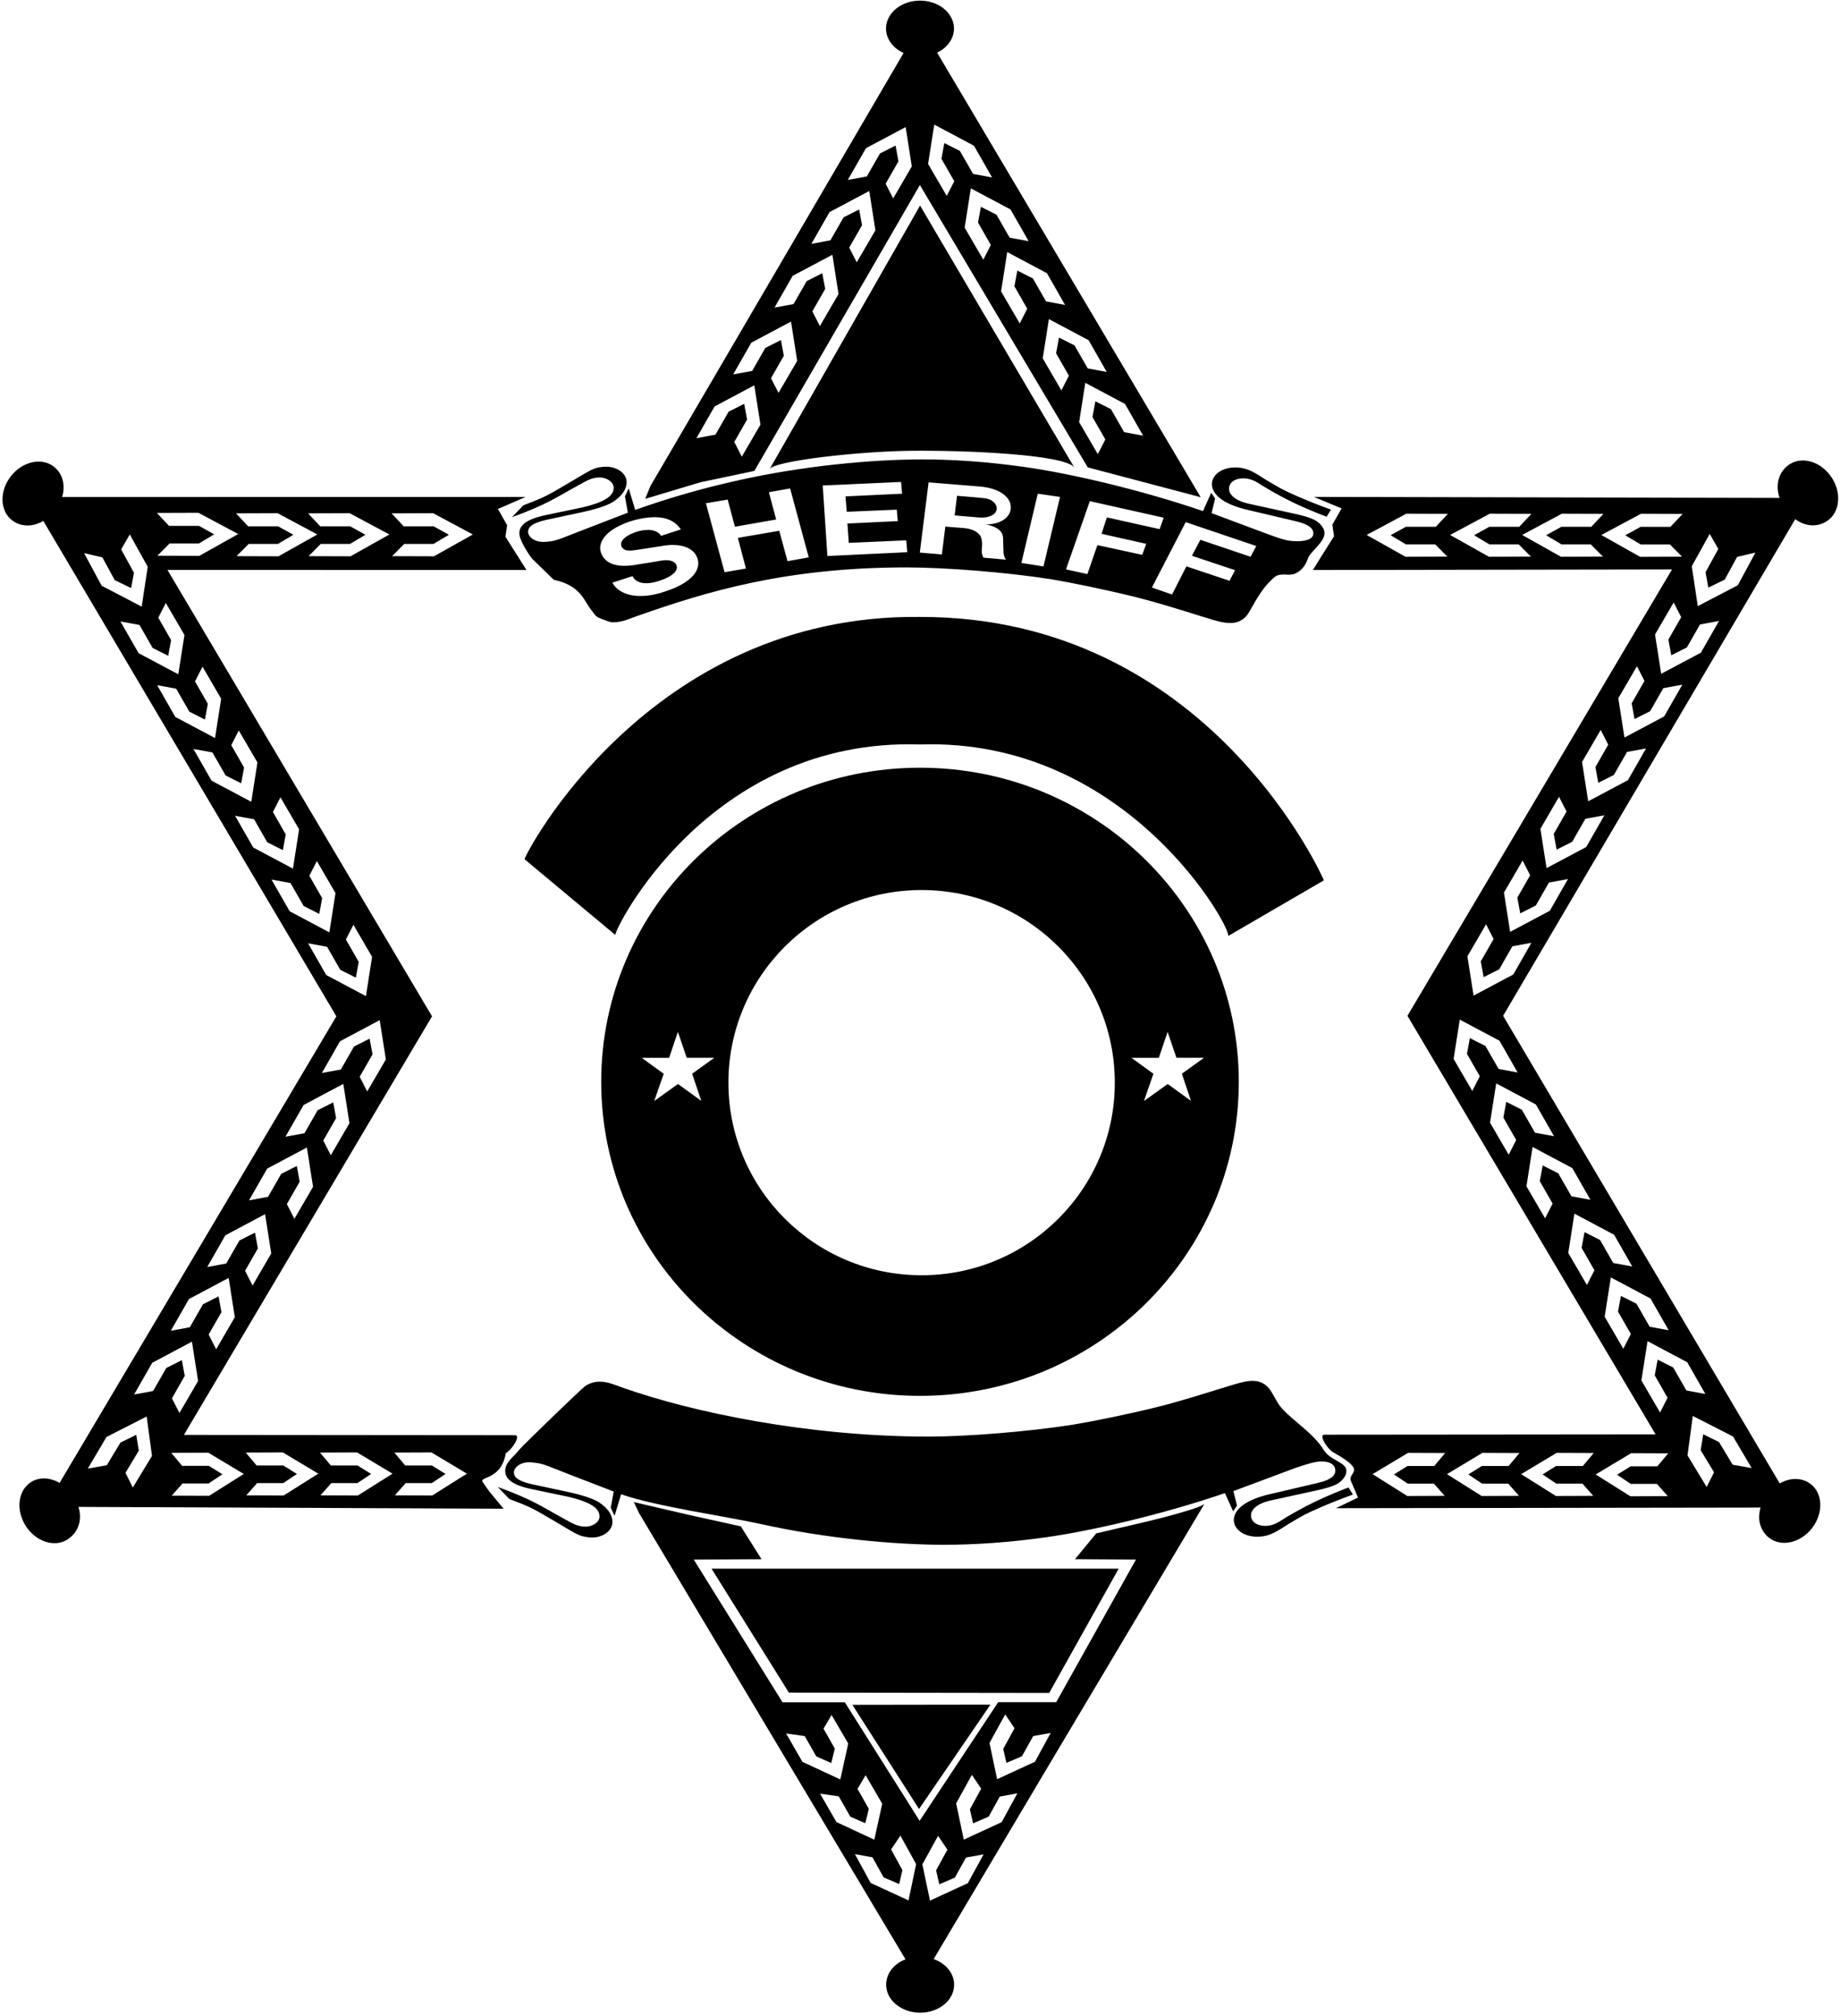 <?xml version="1.0" encoding="UTF-8"?>
<svg xmlns="http://www.w3.org/2000/svg" xmlns:xlink="http://www.w3.org/1999/xlink" width="536pt" height="587pt" viewBox="0 0 536 587" version="1.1">
<g id="surface1">
<path style=" stroke:none;fill-rule:nonzero;fill:rgb(0%,0%,0%);fill-opacity:1;" d="M 268 179.645 C 188.668 178.684 152.34 249.809 152.824 250.211 L 179.25 272.25 C 178.484 271.645 206 214.75 268 216.777 C 329 214.75 359.422 271.488 357.73 272.574 L 385.668 256.332 C 385.668 256.332 352.242 179.461 268 179.645 "/>
<path style=" stroke:none;fill-rule:nonzero;fill:rgb(0%,0%,0%);fill-opacity:1;" d="M 392.816 433.121 C 385.469 435.965 380.777 438.211 374.727 441.789 C 372.879 442.891 371.27 444.312 368.555 444.312 C 366.086 444.312 364.418 443.074 364.418 441.238 C 364.418 439.816 365.777 437.891 370.098 436.93 L 383.062 434.086 C 388.496 432.941 389.73 432.066 390.531 431.383 C 391.703 430.324 392.199 429.316 392.199 428.262 C 392.199 425.785 387.754 425.375 385.719 422.395 C 382.445 416.801 374.543 412.492 372.199 408.453 C 370.715 405.934 370.035 404.328 368.738 403.367 C 367.566 402.449 366.27 402.082 364.852 402.082 C 363.121 402.082 361.395 402.586 359.789 403.047 C 358.617 403.367 357.504 403.734 356.457 404.055 C 350.035 406.027 343.738 408.043 337.133 409.695 C 328.242 411.895 318.43 413.867 312.625 414.828 C 299.539 416.891 281.699 418.312 270.523 418.312 C 235.215 418.312 201.496 411.16 181.496 404.102 C 179.211 403.32 177.176 402.312 174.582 402.312 C 173.469 402.312 171.988 402.633 170.633 403.504 C 169.52 404.145 151.68 421.523 151.309 422.074 C 149.578 424.32 147.172 425.742 147.172 428.262 C 147.172 430.188 148.406 432.16 154.336 433.488 L 165.262 435.781 C 173.531 437.66 174.645 439.863 174.645 441.605 C 174.645 443.164 172.73 444.539 170.57 444.539 C 167.977 444.539 166.309 443.301 164.395 442.293 C 157.73 438.672 155.445 436.789 145.012 432.984 L 148.344 436.469 C 154.336 438.762 154.891 438.992 161.617 442.98 C 166.805 446.055 168.41 447.152 170.32 447.473 C 171 447.609 171.742 447.703 172.48 447.703 C 175.691 447.703 178.41 445.688 178.41 443.211 C 178.41 441.328 177.297 439.266 174.457 437.434 C 173.531 436.836 171.062 435.645 165.57 434.453 L 155.074 432.207 C 150.445 431.199 149.703 429.867 149.703 428.766 C 149.703 427.348 151.434 425.785 154.211 425.785 C 154.949 425.785 155.754 425.926 156.492 426.016 C 158.469 426.289 160.508 427.254 165.938 429.363 C 170.199 431.016 174.52 432.664 178.777 434.316 L 177.914 439.039 L 179.027 441.375 L 180.941 435.094 C 190.633 438.578 211.199 441.469 221.57 443.762 C 240.336 447.934 260.461 449.812 275.031 449.812 C 283.797 449.812 293.797 449.172 304.848 447.609 C 317.871 445.777 338.613 441.008 356.824 434.773 L 359.234 440.094 L 360.344 438.395 L 359.297 434.18 C 375.406 428.219 377.508 427.301 379.48 426.75 C 381.273 426.199 383.062 425.559 385.039 425.559 C 387.629 425.559 388.988 426.613 388.988 428.262 C 388.988 429.41 388.125 430.879 383.555 431.887 L 370.223 435.004 C 361.641 436.93 359.418 440.23 359.418 442.613 C 359.418 445.32 362.32 447.473 366.27 447.473 C 370.16 447.473 372.566 445.457 375.223 443.852 C 376.766 442.934 378.246 442.02 379.852 441.148 C 381.457 440.32 386.645 437.891 394.113 435.188 L 392.816 433.121 "/>
<path style=" stroke:none;fill-rule:nonzero;fill:rgb(0%,0%,0%);fill-opacity:1;" d="M 149.145 150.602 C 159.562 146.785 161.855 144.922 168.535 141.277 C 170.43 140.301 172.074 139.031 174.668 139.031 C 176.863 139.031 178.758 140.43 178.758 141.996 C 178.758 143.734 177.66 145.938 169.383 147.805 L 158.469 150.094 C 152.535 151.449 151.289 153.398 151.289 155.305 C 151.289 157.848 155.375 163.312 155.176 162.848 L 161.309 168.824 C 169.184 170.477 170.133 174.969 172.125 177.469 C 172.871 178.316 173.32 179.504 174.617 179.969 C 176.812 180.773 177.512 181.199 178.605 181.199 C 181.246 181.199 183.293 180.184 185.484 179.418 C 205.574 172.344 228.754 165.223 264.051 165.223 C 275.266 165.223 293.109 166.621 306.121 168.652 C 311.953 169.629 321.727 171.621 330.699 173.824 C 337.227 175.477 343.609 177.469 349.941 179.461 C 351.035 179.758 352.184 180.141 353.281 180.48 C 354.926 180.945 356.621 181.41 358.363 181.41 C 359.762 181.41 361.059 181.07 362.254 180.141 C 363.598 179.164 364.195 177.555 365.691 175.055 C 368.086 171.027 369.629 169.461 371.375 167.977 C 373.07 166.66 375.465 167.809 377.207 167.043 C 380.148 165.773 380.797 163.062 381.098 162.383 C 381.895 160.516 385.832 157.805 385.832 155.305 C 385.832 154.285 385.332 153.27 384.137 152.211 C 383.34 151.531 382.094 150.645 376.66 149.496 L 363.699 146.66 C 359.41 145.684 358.016 143.777 358.016 142.336 C 358.016 140.516 359.711 139.285 362.152 139.285 C 364.895 139.285 366.488 140.684 368.336 141.785 C 374.367 145.387 379.102 147.633 386.43 150.473 L 387.727 148.395 C 380.246 145.684 375.062 143.27 373.469 142.422 C 371.871 141.574 370.379 140.641 368.832 139.75 C 366.191 138.141 363.746 136.105 359.859 136.105 C 355.922 136.105 353.031 138.27 353.031 140.98 C 353.031 143.352 355.273 146.66 363.848 148.566 L 377.156 151.703 C 381.742 152.719 382.59 154.16 382.59 155.305 C 382.59 156.957 380.496 157.594 377.906 157.594 C 375.91 157.594 374.863 157.383 373.07 156.828 C 371.125 156.277 369.031 155.391 352.93 149.414 L 353.977 145.176 L 352.832 143.48 L 350.438 148.82 C 332.242 142.59 311.508 137.801 298.445 135.98 C 287.43 134.41 277.41 133.773 268.637 133.773 C 254.078 133.773 233.938 135.641 215.195 139.836 C 204.828 142.125 194.758 145.008 185.035 148.48 L 183.145 142.211 L 182.047 144.539 L 182.895 149.285 C 178.656 150.938 174.32 152.594 170.031 154.246 C 164.598 156.32 162.605 157.297 160.609 157.594 C 159.863 157.68 159.066 157.805 158.316 157.805 C 155.527 157.805 153.832 156.238 153.832 154.84 C 153.832 153.738 154.578 152.379 159.215 151.363 L 169.684 149.117 C 175.168 147.93 177.66 146.742 178.559 146.148 C 181.398 144.328 182.543 142.25 182.543 140.387 C 182.543 137.887 179.801 135.895 176.613 135.895 C 175.863 135.895 175.117 135.98 174.418 136.105 C 172.523 136.445 170.93 137.547 165.746 140.598 C 159.016 144.582 158.469 144.836 152.484 147.125 Z M 365.953 158.992 L 364.297 162.121 L 349.672 157.184 L 347.211 161.832 L 359.773 166.027 L 358.164 169.113 L 345.602 164.918 L 341.43 173.105 L 335.551 171.09 L 345.402 152.039 Z M 317.465 145.93 L 338.973 150.742 L 337.816 154.078 L 322.438 150.66 L 320.883 155.434 L 333.898 158.355 L 332.742 161.562 L 319.676 158.727 L 316.762 167.16 L 310.527 165.801 Z M 302.309 143.754 L 308.789 144.699 L 303.965 164.941 L 297.535 163.914 Z M 270.504 140.457 L 284.727 141.609 C 291.359 141.98 294.828 144.98 294.426 148.23 C 294.074 150.949 291.16 152.715 287.09 152.715 C 288.695 152.922 290.105 153.539 291.008 154.238 C 291.762 154.938 292.215 155.598 292.215 157.078 L 292.316 160.738 C 292.316 161.562 292.668 162.426 293.02 162.961 L 286.484 162.387 C 285.48 160.699 286.387 159.012 285.984 157.281 C 285.883 156.832 285.832 156.379 285.48 155.883 C 284.676 154.816 283.27 154.031 280.957 153.785 L 275.379 153.336 L 274.375 161.438 L 267.941 160.902 Z M 262.484 140.344 L 262.785 143.758 L 246.301 144.539 L 246.652 149.023 L 261.227 148.406 L 261.527 151.742 L 246.855 152.441 L 247.258 158.074 L 263.992 157.336 L 264.293 160.793 L 241.023 161.902 L 239.668 141.371 Z M 211.973 145.473 L 214.082 153.371 L 226.094 151.273 L 223.984 143.332 L 230.164 142.223 L 235.594 162.297 L 229.41 163.41 L 227 154.562 L 214.938 156.621 L 217.301 165.547 L 211.066 166.617 L 205.641 146.539 Z M 183.359 151.887 C 187.48 150.527 191.047 150.402 193.156 150.816 C 195.219 151.227 196.977 152.172 198.336 154.148 L 192.555 156.039 C 192.152 155.258 191.246 154.723 190.191 154.438 C 189.09 154.188 187.328 154.23 185.316 154.887 C 181.246 156.285 180.492 158.098 181.098 159.25 C 181.398 159.703 181.801 160.031 182.453 160.238 C 183.059 160.32 183.41 160.441 185.57 160.113 L 192.957 158.961 C 198.234 158.055 201.703 159.496 202.859 161.883 C 204.566 165.09 202.508 169.328 194.062 172.125 C 185.871 175.008 180.293 173.195 178.383 169.656 L 184.262 167.766 C 185.117 169.656 187.832 170.605 192.305 169.039 C 196.879 167.477 197.633 165.625 196.977 164.391 C 196.777 163.98 196.324 163.609 195.672 163.363 C 194.266 162.871 192.605 163.238 191.5 163.445 L 185.117 164.473 C 179.688 165.379 176.676 164.105 175.367 161.637 C 173.711 158.551 175.77 154.52 183.359 151.887 "/>
<path style=" stroke:none;fill-rule:nonzero;fill:rgb(0%,0%,0%);fill-opacity:1;" d="M 325.867 456.777 L 207.277 456.777 L 229.809 492.867 L 305.629 492.969 L 325.867 456.777 "/>
<path style=" stroke:none;fill-rule:nonzero;fill:rgb(0%,0%,0%);fill-opacity:1;" d="M 265.023 131.266 C 281.375 131.055 310.688 132.367 312.98 136.184 L 268.016 59.855 L 224.195 136.605 C 225.594 134.148 250.469 131.438 265.023 131.266 "/>
<path style=" stroke:none;fill-rule:nonzero;fill:rgb(0%,0%,0%);fill-opacity:1;" d="M 288.523 496.359 L 248.297 496.418 L 267.719 526.75 L 288.523 496.359 "/>
<path style=" stroke:none;fill-rule:nonzero;fill:rgb(0%,0%,0%);fill-opacity:1;" d="M 268 223.547 C 216.711 223.547 175.133 264.492 175.133 315 C 175.133 365.508 216.711 406.453 268 406.453 C 319.289 406.453 360.867 365.508 360.867 315 C 360.867 264.492 319.289 223.547 268 223.547 Z M 204.289 320.555 L 197.492 315.645 L 190.574 320.598 L 193.344 312.664 L 186.938 308.023 L 194.914 308.023 L 197.473 300.469 L 200.047 308.012 L 208.082 308.012 L 201.621 312.652 Z M 268.469 371.336 C 237.387 371.336 212.191 346.223 212.191 315.25 C 212.191 284.273 237.387 259.164 268.469 259.164 C 299.551 259.164 324.75 284.273 324.75 315.25 C 324.75 346.223 299.551 371.336 268.469 371.336 Z M 340.129 300.469 L 342.707 308.012 L 350.742 308.012 L 344.281 312.652 L 346.945 320.555 L 340.152 315.645 L 333.234 320.598 L 336 312.664 L 329.598 308.023 L 337.574 308.023 L 340.129 300.469 "/>
<path style=" stroke:none;fill-rule:nonzero;fill:rgb(0%,0%,0%);fill-opacity:1;" d="M 219.762 137.113 L 267.965 53.879 L 316.867 136.098 L 349.77 144.785 L 272.984 15.328 C 275.922 13.918 277.898 11.309 277.898 8.312 C 277.898 3.82 273.469 0.18 268 0.18 C 262.531 0.18 258.102 3.82 258.102 8.312 C 258.102 11.379 260.164 14.043 263.215 15.43 L 189.449 141.566 L 187.953 145.254 L 204.059 140.422 Z M 333.004 126.859 L 327.469 125.844 L 323.629 119.148 L 319.094 116.859 L 318.246 121.438 L 321.984 127.965 L 319.793 132.242 L 314.359 122.922 L 316.152 111.477 L 327.719 117.621 Z M 322.395 108.301 L 316.863 107.281 L 313.023 100.586 L 308.488 98.297 L 307.641 102.875 L 311.379 109.398 L 309.184 113.68 L 303.75 104.355 L 305.547 92.914 L 317.109 99.059 Z M 310.258 88.793 L 304.727 87.773 L 300.887 81.078 L 296.352 78.789 L 295.504 83.367 L 299.242 89.895 L 297.051 94.176 L 291.617 84.852 L 293.41 73.406 L 304.977 79.555 Z M 299.652 70.23 L 294.117 69.211 L 290.281 62.516 L 285.742 60.227 L 284.898 64.805 L 288.637 71.332 L 286.441 75.613 L 281.008 66.289 L 282.805 54.844 L 294.367 60.992 Z M 272.152 36.281 L 283.715 42.43 L 289 51.668 L 283.469 50.648 L 279.629 43.953 L 275.094 41.664 L 274.246 46.242 L 277.984 52.77 L 275.789 57.051 L 270.355 47.727 Z M 252.254 43.152 L 263.82 37.008 L 265.613 48.453 L 260.184 57.773 L 257.988 53.496 L 261.727 46.969 L 260.879 42.391 L 256.344 44.68 L 252.504 51.375 L 246.973 52.395 Z M 241.648 61.762 L 253.215 55.617 L 255.008 67.059 L 249.574 76.383 L 247.379 72.102 L 251.117 65.574 L 250.273 61 L 245.734 63.289 L 241.898 69.984 L 236.363 71 Z M 230.906 80.324 L 242.473 74.18 L 244.266 85.621 L 238.832 94.945 L 236.641 90.664 L 240.379 84.141 L 239.531 79.562 L 234.992 81.852 L 231.156 88.547 L 225.621 89.562 Z M 218.859 99.785 L 230.426 93.641 L 232.219 105.086 L 226.785 114.406 L 224.594 110.129 L 228.332 103.602 L 227.484 99.023 L 222.949 101.312 L 219.109 108.008 L 213.574 109.023 Z M 208.164 118.348 L 219.727 112.203 L 221.523 123.648 L 216.09 132.973 L 213.895 128.691 L 217.633 122.164 L 216.785 117.586 L 212.25 119.875 L 208.41 126.57 L 202.879 127.59 L 208.164 118.348 "/>
<path style=" stroke:none;fill-rule:nonzero;fill:rgb(0%,0%,0%);fill-opacity:1;" d="M 333.496 443.184 L 319.34 446.488 L 313.156 454.008 L 330.906 454.117 L 307.676 495.652 L 290.777 495.652 L 267.898 530.191 L 246.109 495.695 L 227.965 495.695 L 202.094 454.117 L 221.836 454.016 L 215.805 444.457 L 200.301 441.031 L 184.637 437.383 L 186.141 440.559 L 263.777 570.535 C 260.355 571.816 258.141 574.641 258.141 577.93 C 258.141 582.422 262.574 586.062 268.043 586.062 C 273.508 586.062 277.941 582.422 277.941 577.93 C 277.941 574.578 275.516 571.695 271.984 570.453 L 306.078 513.07 L 350.895 437.844 C 350.195 438.988 338.48 442.039 333.496 443.184 Z M 228.992 504.758 L 234.422 505.52 L 237.801 511.453 L 242.156 513.359 L 243.18 509.164 L 239.891 503.359 L 242.246 499.375 L 247.094 507.68 L 244.781 518.148 L 233.754 513.023 Z M 238.898 522.293 L 244.324 523.059 L 247.707 528.992 L 252.062 530.898 L 253.086 526.703 L 249.797 520.898 L 252.152 516.914 L 257 525.219 L 254.688 535.688 L 243.66 530.559 Z M 264.652 553.367 L 253.621 548.281 L 249.043 539.891 L 254.156 540.82 L 257.402 546.668 L 261.938 548.617 L 262.871 544.551 L 259.582 538.531 L 262.293 534.508 L 266.875 542.812 Z M 281.941 548.344 L 270.91 553.43 L 268.688 542.875 L 273.27 534.57 L 275.98 538.594 L 272.688 544.613 L 273.621 548.68 L 278.16 546.73 L 281.406 540.883 L 286.52 539.953 Z M 291.785 530.586 L 280.754 535.668 L 278.531 525.117 L 283.113 516.809 L 285.824 520.836 L 282.535 526.855 L 283.469 530.922 L 288.004 528.973 L 291.25 523.125 L 296.363 522.191 Z M 301.496 512.988 L 290.465 518.074 L 288.242 507.523 L 292.824 499.215 L 295.535 503.242 L 292.242 509.262 L 293.18 513.328 L 297.715 511.379 L 300.961 505.531 L 306.074 504.598 L 301.496 512.988 "/>
<path style=" stroke:none;fill-rule:nonzero;fill:rgb(0%,0%,0%);fill-opacity:1;" d="M 533.504 138.938 C 530.457 134.398 524.965 132.746 521.234 135.246 C 518.211 137.277 517.027 141.074 518.406 144.988 L 382.73 144.691 L 390.805 148.051 L 388.113 152.797 L 388.613 156.145 L 384.676 162.375 L 382.48 165.977 L 487.066 165.809 L 409.996 295.789 L 482.281 417.676 L 385.77 417.762 C 384.074 417.801 386.617 421.957 388.512 422.973 C 398.781 428.738 392.301 428.441 393.598 431.406 L 395.59 436.066 L 389.16 439.16 L 512.875 438.98 C 511.82 442.449 512.785 445.805 515.371 447.805 C 518.922 450.555 524.512 449.277 527.859 444.957 C 531.207 440.633 531.039 434.898 527.488 432.148 C 524.965 430.195 521.488 430.184 518.441 431.949 L 437.863 295.789 L 522.961 151.172 C 525.949 153.383 529.496 153.551 532.27 151.688 C 535.996 149.188 536.551 143.477 533.504 138.938 Z M 409.57 158.523 L 418.098 158.523 L 421.637 162.082 L 409.422 162.125 L 398.105 155.77 L 409.672 149.582 L 421.785 149.621 L 418.246 153.395 L 409.523 153.395 L 405.086 155.855 Z M 433.738 162.125 L 422.422 155.77 L 433.988 149.582 L 446.102 149.621 L 442.562 153.395 L 433.84 153.395 L 429.402 155.855 L 433.887 158.523 L 442.41 158.523 L 445.949 162.082 Z M 454.727 162.125 L 443.41 155.77 L 454.977 149.582 L 467.09 149.621 L 463.551 153.395 L 454.828 153.395 L 450.391 155.855 L 454.879 158.523 L 463.402 158.523 L 466.941 162.082 Z M 477.785 162.145 L 466.469 155.785 L 478.035 149.598 L 490.148 149.641 L 486.609 153.414 L 477.887 153.414 L 473.449 155.871 L 477.934 158.539 L 486.461 158.539 L 489.996 162.102 Z M 410.07 432.004 L 417.676 432.004 L 420.836 435.562 L 409.938 435.605 L 399.844 429.246 L 410.16 423.059 L 420.969 423.102 L 417.809 426.875 L 410.027 426.875 L 406.07 429.332 Z M 431.734 432.004 L 439.34 432.004 L 442.496 435.562 L 431.602 435.605 L 421.508 429.246 L 431.824 423.059 L 442.633 423.102 L 439.473 426.875 L 431.691 426.875 L 427.734 429.332 Z M 453.355 432.004 L 460.961 432.004 L 464.117 435.562 L 453.223 435.605 L 443.125 429.246 L 453.445 423.059 L 464.25 423.102 L 461.094 426.875 L 453.309 426.875 L 449.352 429.332 Z M 475.062 432.094 L 482.668 432.094 L 485.824 435.652 L 474.93 435.695 L 464.836 429.34 L 475.152 423.148 L 485.961 423.191 L 482.801 426.965 L 475.02 426.965 L 471.062 429.422 Z M 510.27 427.48 L 504.738 426.504 L 500.75 419.895 L 496.164 417.648 L 495.414 422.27 L 499.305 428.711 L 497.16 432.988 L 491.578 423.793 L 493.121 412.309 L 504.836 418.285 Z M 496.785 405.91 L 491.254 404.891 L 487.414 398.195 L 482.879 395.906 L 482.031 400.484 L 485.77 407.012 L 483.578 411.289 L 478.145 401.969 L 479.938 390.523 L 491.504 396.672 Z M 486.09 387.348 L 480.555 386.328 L 476.719 379.633 L 472.18 377.344 L 471.336 381.922 L 475.074 388.449 L 472.879 392.73 L 467.445 383.406 L 469.242 371.961 L 480.805 378.105 Z M 475.48 368.785 L 469.949 367.766 L 466.109 361.07 L 461.574 358.781 L 460.727 363.359 L 464.465 369.887 L 462.273 374.164 L 456.84 364.844 L 458.633 353.398 L 470.199 359.547 Z M 463.301 349.367 L 457.77 348.348 L 453.93 341.652 L 449.395 339.363 L 448.547 343.941 L 452.285 350.469 L 450.094 354.75 L 444.656 345.426 L 446.453 333.984 L 458.02 340.129 Z M 452.695 330.848 L 447.16 329.832 L 443.324 323.137 L 438.785 320.848 L 437.938 325.426 L 441.68 331.949 L 439.484 336.23 L 434.051 326.906 L 435.848 315.465 L 447.41 321.609 Z M 442.09 312.285 L 436.555 311.27 L 432.715 304.574 L 428.18 302.285 L 427.332 306.859 L 431.07 313.387 L 428.879 317.668 L 423.441 308.344 L 425.238 296.902 L 436.805 303.047 Z M 440.82 283.762 L 429.258 289.906 L 427.461 278.465 L 432.895 269.141 L 435.09 273.422 L 431.352 279.949 L 432.195 284.523 L 436.734 282.238 L 440.57 275.539 L 446.105 274.523 Z M 451.473 265.199 L 439.906 271.344 L 438.113 259.902 L 443.547 250.578 L 445.738 254.859 L 442.004 261.387 L 442.848 265.961 L 447.387 263.676 L 451.223 256.977 L 456.758 255.961 Z M 462.078 246.637 L 450.516 252.781 L 448.723 241.34 L 454.152 232.016 L 456.348 236.297 L 452.609 242.824 L 453.457 247.398 L 457.992 245.109 L 461.832 238.414 L 467.363 237.398 Z M 474.215 227.176 L 462.652 233.32 L 460.855 221.879 L 466.289 212.555 L 468.484 216.836 L 464.746 223.359 L 465.594 227.938 L 470.129 225.648 L 473.969 218.953 L 479.5 217.938 Z M 484.777 208.613 L 473.215 214.758 L 471.418 203.316 L 476.852 193.992 L 479.047 198.273 L 475.309 204.797 L 476.152 209.375 L 480.691 207.086 L 484.527 200.391 L 490.062 199.371 Z M 495.477 190.051 L 483.91 196.195 L 482.117 184.754 L 487.551 175.43 L 489.742 179.711 L 486.004 186.234 L 486.852 190.812 L 491.387 188.523 L 495.227 181.828 L 500.758 180.812 Z M 506.238 170.41 L 494.574 176.488 L 492.816 164.887 L 498.043 155.469 L 500.559 159.836 L 496.836 166.602 L 497.641 171.098 L 502.418 168.781 L 506.035 162.148 L 511.363 160.906 L 506.238 170.41 "/>
<path style=" stroke:none;fill-rule:nonzero;fill:rgb(0%,0%,0%);fill-opacity:1;" d="M 142.5 434.25 L 140.75 431.75 C 139 429.75 146 431.332 147.336 423.121 C 149.23 422.105 151.773 417.949 150.078 417.91 L 53.57 417.824 L 125.852 295.938 L 48.785 165.957 L 153.367 165.98 L 151.176 162.523 L 147.238 156.293 L 147.734 152.945 L 145.043 148.199 L 153.121 144.699 L 18.094 144.719 C 19.141 141.281 18.25 137.898 15.703 135.891 C 12.172 133.113 6.57 134.344 3.188 138.641 C -0.195 142.934 -0.074 148.668 3.453 151.449 C 6.008 153.457 9.52 153.516 12.617 151.688 L 97.984 295.938 L 17.355 431.809 C 14.645 430.219 11.492 430.004 9.035 431.562 C 5.242 433.965 4.543 439.656 7.469 444.277 C 10.395 448.895 15.844 450.688 19.637 448.285 C 22.691 446.348 24.094 442.715 22.855 438.789 L 146.688 439.312 Z M 126.18 149.441 L 137.742 155.629 L 126.426 161.984 L 114.215 161.945 L 117.754 158.383 L 126.277 158.383 L 130.766 155.715 L 126.328 153.258 L 117.605 153.258 L 114.062 149.484 Z M 101.863 149.441 L 113.426 155.629 L 102.109 161.984 L 89.898 161.945 L 93.438 158.383 L 101.961 158.383 L 106.449 155.715 L 102.012 153.258 L 93.289 153.258 L 89.75 149.484 Z M 80.871 149.441 L 92.438 155.629 L 81.121 161.984 L 68.91 161.945 L 72.449 158.383 L 80.973 158.383 L 85.457 155.715 L 81.023 153.258 L 72.297 153.258 L 68.758 149.484 Z M 57.816 149.316 L 69.379 155.504 L 58.062 161.859 L 45.852 161.816 L 49.391 158.258 L 57.914 158.258 L 62.402 155.59 L 57.965 153.129 L 49.242 153.129 L 45.703 149.359 Z M 24.484 161.055 L 29.812 162.297 L 33.434 168.934 L 38.207 171.246 L 39.012 166.75 L 35.293 159.984 L 37.805 155.617 L 43.035 165.035 L 41.273 176.637 L 29.613 170.559 Z M 35.09 180.961 L 40.625 181.977 L 44.461 188.672 L 49 190.961 L 49.844 186.383 L 46.105 179.859 L 48.301 175.578 L 53.734 184.902 L 51.938 196.344 L 40.375 190.199 Z M 45.785 199.523 L 51.32 200.539 L 55.16 207.234 L 59.695 209.523 L 60.543 204.945 L 56.805 198.422 L 58.996 194.141 L 64.43 203.465 L 62.637 214.906 L 51.07 208.762 Z M 56.348 218.086 L 61.883 219.102 L 65.723 225.797 L 70.258 228.086 L 71.105 223.512 L 67.367 216.984 L 69.559 212.703 L 74.992 222.027 L 73.199 233.469 L 61.633 227.324 Z M 68.484 237.547 L 74.02 238.562 L 77.855 245.262 L 82.395 247.547 L 83.238 242.973 L 79.5 236.445 L 81.695 232.164 L 87.129 241.488 L 85.336 252.93 L 73.77 246.785 Z M 79.094 256.109 L 84.625 257.129 L 88.465 263.824 L 93 266.109 L 93.848 261.535 L 90.109 255.008 L 92.301 250.727 L 97.734 260.051 L 95.941 271.492 L 84.375 265.348 Z M 95.027 283.91 L 89.746 274.672 L 95.277 275.691 L 99.117 282.387 L 103.652 284.676 L 104.5 280.098 L 100.762 273.57 L 102.953 269.289 L 108.387 278.613 L 106.594 290.055 Z M 99.047 303.195 L 110.609 297.051 L 112.406 308.492 L 106.973 317.816 L 104.777 313.535 L 108.52 307.012 L 107.672 302.434 L 103.133 304.723 L 99.297 311.418 L 93.762 312.434 Z M 88.438 321.758 L 100.004 315.613 L 101.797 327.055 L 96.363 336.379 L 94.172 332.102 L 97.91 325.574 L 97.062 320.996 L 92.527 323.285 L 88.688 329.98 L 83.156 330.996 Z M 77.832 340.277 L 89.398 334.133 L 91.191 345.574 L 85.758 354.898 L 83.562 350.617 L 87.301 344.09 L 86.457 339.516 L 81.918 341.801 L 78.082 348.496 L 72.547 349.516 Z M 65.652 359.695 L 77.215 353.547 L 79.012 364.992 L 73.578 374.316 L 71.383 370.035 L 75.121 363.508 L 74.277 358.93 L 69.738 361.219 L 65.902 367.914 L 60.367 368.934 Z M 55.043 378.258 L 66.609 372.109 L 68.402 383.555 L 62.969 392.879 L 60.777 388.598 L 64.516 382.07 L 63.668 377.492 L 59.133 379.781 L 55.293 386.477 L 49.762 387.496 Z M 38.691 433.141 L 36.547 428.859 L 40.434 422.414 L 39.688 417.797 L 35.098 420.043 L 31.113 426.656 L 25.578 427.629 L 31.012 418.434 L 42.727 412.457 L 44.273 423.941 Z M 44.598 405.039 L 39.062 406.059 L 44.348 396.82 L 55.91 390.676 L 57.707 402.117 L 52.273 411.441 L 50.078 407.16 L 53.816 400.633 L 52.973 396.055 L 48.434 398.344 Z M 60.918 435.555 L 50.023 435.512 L 53.18 431.953 L 60.785 431.953 L 64.789 429.285 L 60.832 426.824 L 53.047 426.824 L 49.891 423.055 L 60.695 423.012 L 71.016 429.199 Z M 82.629 435.465 L 71.734 435.422 L 74.891 431.863 L 82.496 431.863 L 86.496 429.195 L 82.539 426.734 L 74.758 426.734 L 71.598 422.965 L 82.406 422.922 L 92.723 429.109 Z M 104.246 435.465 L 93.352 435.422 L 96.508 431.863 L 104.113 431.863 L 108.117 429.195 L 104.156 426.734 L 96.375 426.734 L 93.219 422.965 L 104.023 422.922 L 114.344 429.109 Z M 125.91 435.465 L 115.016 435.422 L 118.172 431.863 L 125.777 431.863 L 129.781 429.195 L 125.82 426.734 L 118.039 426.734 L 114.883 422.965 L 125.688 422.922 L 136.008 429.109 L 125.91 435.465 "/>
<path style=" stroke:none;fill-rule:nonzero;fill:rgb(0%,0%,0%);fill-opacity:1;" d="M 290.348 148.273 C 290.445 147.328 289.844 146.258 288.688 145.641 C 288.086 145.352 287.582 145.105 285.871 144.98 L 278.789 144.363 L 278.086 150.086 L 284.918 150.66 C 288.137 150.988 290.145 149.797 290.348 148.273 "/>
</g>
</svg>
